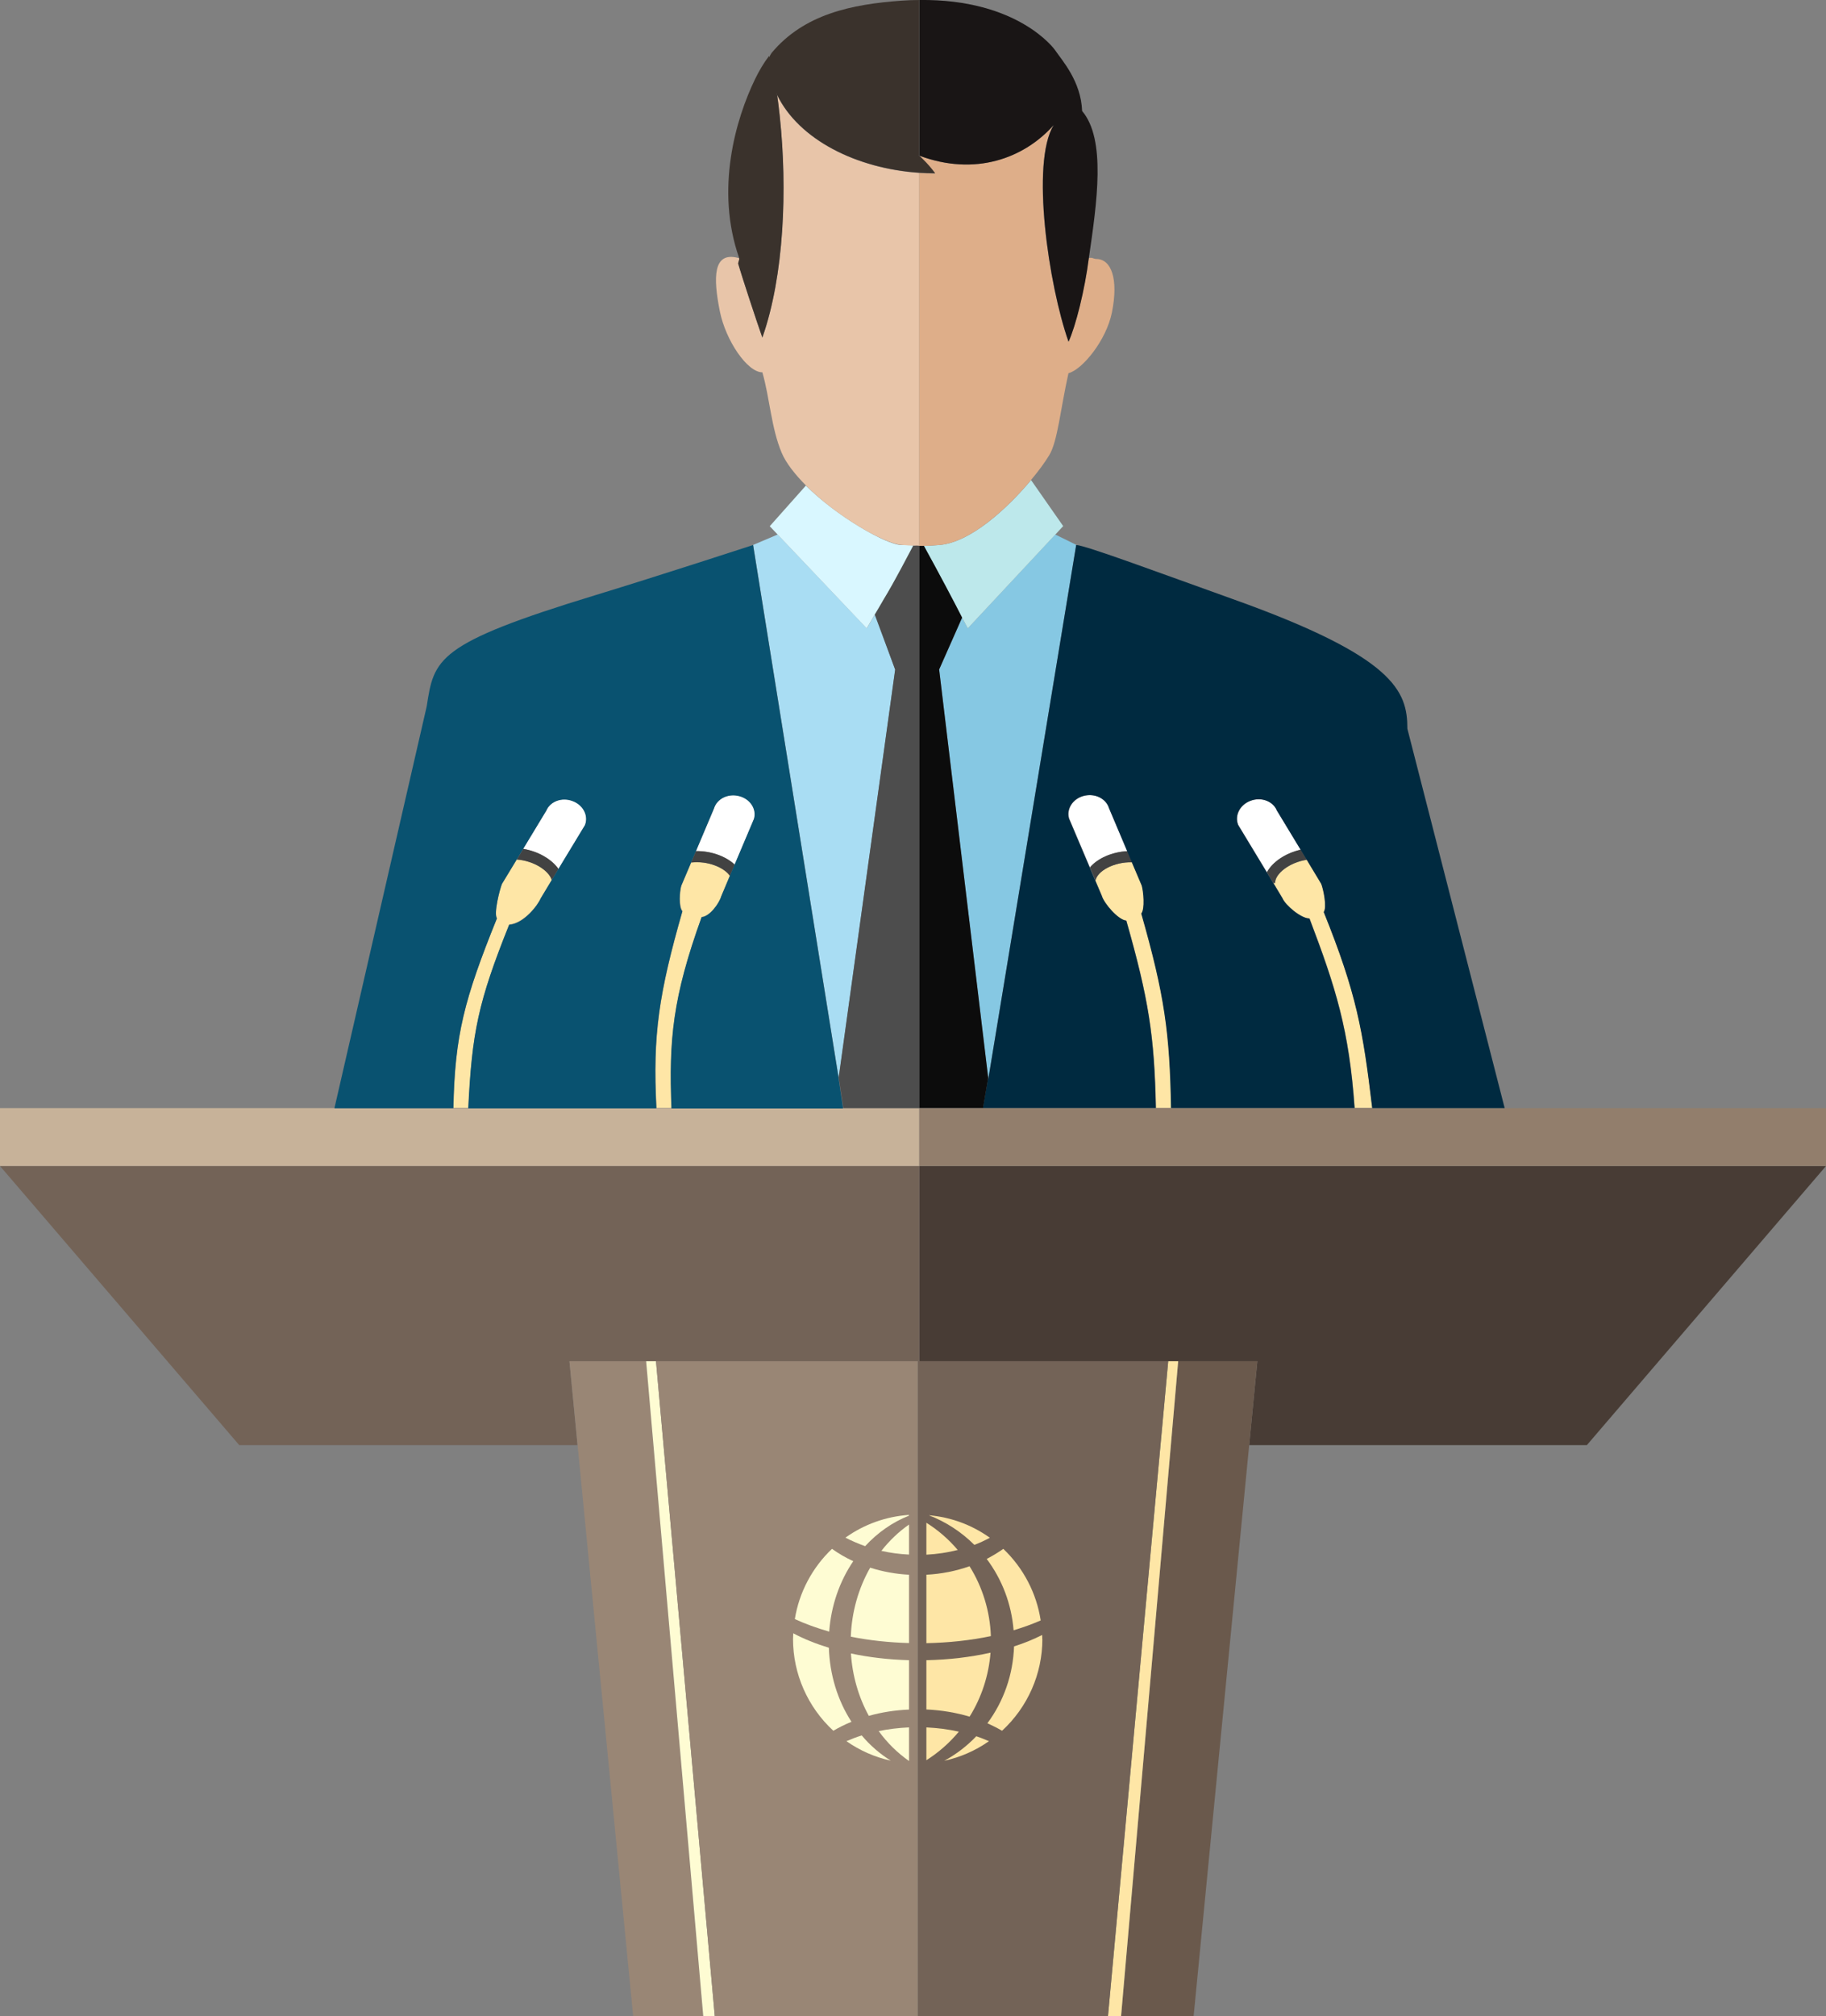 <?xml version="1.0" encoding="UTF-8"?>
<svg id="Layer_2" data-name="Layer 2" xmlns="http://www.w3.org/2000/svg" viewBox="0 0 163.09 179.99">
  <rect x="0" y="0" width="163.09" height="179.99" fill="#808080" stroke="none"/>
  <defs>
    <style>
      .cls-1 {
        fill: #86c8e3;
      }

      .cls-2 {
        fill: #fff;
      }

      .cls-3 {
        fill: #0c0c0c;
      }

      .cls-4 {
        fill: #998675;
      }

      .cls-5 {
        fill: #67786d;
      }

      .cls-6 {
        fill: #002a40;
      }

      .cls-7 {
        fill: #bde8eb;
      }

      .cls-8 {
        fill: #4d4d4d;
      }

      .cls-9 {
        fill: #c7b299;
      }

      .cls-10 {
        fill: #e8c5a9;
      }

      .cls-11 {
        fill: #095270;
      }

      .cls-12 {
        fill: #736357;
      }

      .cls-13 {
        fill: #fefcd3;
      }

      .cls-14 {
        fill: #424242;
      }

      .cls-15 {
        fill: #fee6a6;
      }

      .cls-16 {
        fill: #262222;
      }

      .cls-17 {
        fill: #d9f7ff;
      }

      .cls-18 {
        fill: #483c35;
      }

      .cls-19 {
        fill: #927e6c;
      }

      .cls-20 {
        fill: #a9ddf3;
      }

      .cls-21 {
        fill: #6a594c;
      }

      .cls-22 {
        fill: #3a322c;
      }

      .cls-23 {
        fill: #191515;
      }

      .cls-24 {
        fill: #deae89;
      }
    </style>
  </defs>
  <g id="Layer_2-2" data-name="Layer 2">
    <g>
      <g>
        <polygon class="cls-1" points="94.25 47.72 86.44 56.1 85.93 55.15 83.88 59.77 88.27 96.34 96.12 48.65 96.14 48.65 94.25 47.72"/>
        <path class="cls-20" d="m79.95,59.77l-1.68-4.66c0-.31.19-.76.46-1.25l-1.31,2.24-7.96-8.38-2.19.93,7.64,47.6,5.05-36.48Z"/>
        <path class="cls-7" d="m83.87,48.66c-.69.05-1.09.08-1.35.08l3.92,7.36,8.52-9.13-2.87-4.11c-2.12,2.54-5.43,5.59-8.21,5.8Z"/>
        <path class="cls-17" d="m78.73,53.86c.09-.17.2-.34.3-.51l2.73-4.65c-.22-.02-.55-.04-1.25-.04-1.3,0-5.8-2.57-8.53-5.31l-3.23,3.63,8.66,9.12,1.31-2.24Z"/>
        <path class="cls-15" d="m118.01,78.9l-1.29-2.14c-1.56.24-2.83,1.25-2.83,2.07h-.15l.81,1.35c.26.64,1.69,1.83,2.42,1.82,2.36,6.21,3.54,9.96,4.03,16.92h1.57c-.82-6.98-1.4-10.25-4.33-17.5.3-.43-.03-2.04-.23-2.53Z"/>
        <path class="cls-15" d="m48.31,80.18l.97-1.61c-.25-.83-1.58-1.72-3.13-1.84l-1.31,2.16c-.2.49-.76,2.65-.45,3.08-2.92,7.24-3.75,10.42-3.89,16.94h1.34c.32-6.74.88-9.48,3.65-16.38,1.29-.09,2.55-1.72,2.82-2.36Z"/>
        <path class="cls-15" d="m101.99,79.06l-.88-2.07c-1.64-.05-3.12.79-3.27,1.63l.58,1.36c.19.66,1.46,2.16,2.19,2.22,2,7.02,2.5,10.28,2.64,16.73h1.37c-.13-6.71-.57-10.04-2.66-17.36.35-.4.19-1.99.04-2.5Z"/>
        <path class="cls-15" d="m62.68,81.86c.73-.06,1.56-1.22,1.76-1.88l.75-1.78c-.51-.74-1.96-1.36-3.46-1.19l-.87,2.05c-.15.51-.24,1.89.1,2.28-2.09,7.32-2.67,11.01-2.32,17.58h1.35c-.24-6.16.1-9.87,2.69-17.07Z"/>
        <path class="cls-2" d="m99.08,72.16c-.25-.87-1.26-1.37-2.25-1.11-.99.25-1.58,1.16-1.33,2.03l1.85,4.36c.69-.82,1.97-1.38,3.35-1.45l-1.62-3.83Z"/>
        <path class="cls-2" d="m69.41,8.49c-.02-.16-.07-.14,0,0h0Z"/>
        <path class="cls-2" d="m67.36,73.08c.25-.87-.34-1.78-1.33-2.03-.99-.25-1.99.25-2.25,1.11l-1.62,3.83c1.36-.02,2.66.46,3.46,1.21l1.74-4.11Z"/>
        <path class="cls-2" d="m116.18,75.86l-2.12-3.5c-.35-.84-1.4-1.23-2.35-.87-.95.35-1.45,1.32-1.11,2.16l2.56,4.23c.5-.93,1.65-1.71,3.02-2.02Z"/>
        <path class="cls-2" d="m49.88,77.58l2.38-3.93c.34-.84-.15-1.81-1.11-2.16-.96-.36-2,.04-2.35.87l-2.07,3.42c1.34.22,2.54.92,3.15,1.79Z"/>
        <polygon class="cls-18" points="82.11 121.53 104.34 121.53 105.23 121.53 112.3 121.53 111.57 129.02 114.33 129.02 141.73 129.02 163.09 104.1 82.11 104.1 82.11 121.53"/>
        <polygon class="cls-12" points="58.59 121.53 82.11 121.53 82.11 104.1 0 104.1 21.37 129.02 48.76 129.02 51.58 129.02 50.86 121.53 57.71 121.53 58.59 121.53"/>
        <polygon class="cls-4" points="50.86 121.53 56.55 179.99 62.81 179.99 57.71 121.53 50.86 121.53"/>
        <polygon class="cls-13" points="57.71 121.53 62.81 179.99 63.84 179.99 58.59 121.53 57.71 121.53"/>
        <polygon class="cls-21" points="100.13 179.99 106.61 179.99 112.3 121.53 105.23 121.53 100.13 179.99"/>
        <polygon class="cls-15" points="104.34 121.53 98.96 179.99 100.13 179.99 105.23 121.53 104.34 121.53"/>
        <path class="cls-14" d="m81.64,51.24c.27-.01-.28,0,0,0h0Z"/>
        <path class="cls-5" d="m82.11,13.9c-.09-.03-.17-.06-.26-.09.08.03.14.06.21.09.02,0,.03.01.04.02v-.02Z"/>
        <path class="cls-10" d="m69.41,8.49c.08.55.15,1.12.21,1.69,0,.09.02.18.03.27.68,6.43.39,14.17-1.56,19.7-.45-1.26-1.79-5.34-2.16-6.6,0-.14.13-.36.09-.49-.16-.05-.02-.01-.16-.05-2.17-.52-2.17,1.76-1.57,4.77.53,2.64,2.46,5.46,3.8,5.46.66,2.28.79,4.96,1.72,7.17.39.93,1.19,1.94,2.17,2.93,2.72,2.74,6.96,5.18,8.53,5.31,1.04.08,1.37.06,1.6.08.14.01-.11,0,0,0V15.44c-5.61-.38-10.76-2.96-12.7-6.95Z"/>
        <path class="cls-24" d="m97.91,23.12c-.23,0-.4-.18-.67-.07-.37,2.83-1.16,6.03-1.81,7.46-1.78-5.04-3.39-15.99-1.33-19.34-2.66,2.98-7.03,4.58-11.99,2.73v.02c.7.71,1.41,1.57,1.41,1.57-.47,0-.94-.02-1.41-.05v33.3c.1,0,.23.01.41,0,.27,0,.66-.03,1.35-.08,2.78-.21,6.09-3.26,8.21-5.8.69-.82,1.25-1.59,1.62-2.2.76-1.21,1.02-4.18,1.73-7.34,1.25-.33,3.38-2.94,3.88-5.42.61-3.01-.06-4.78-1.4-4.78Z"/>
        <path class="cls-16" d="m82.11,13.94v.68c.12,0,.23,0,.35,0,0,0-.01-.44-.35-.69Z"/>
        <path class="cls-16" d="m82.11,13.84c-.09-.01-.17-.01-.26-.03.09.03.17.06.26.09v-.06Z"/>
        <path class="cls-23" d="m96.65,9.91c-.1-2.67-1.79-4.51-2.42-5.44-.01-.02-3.24-4.58-12.11-4.47v13.9c4.96,1.85,9.34.25,11.99-2.73-2.06,3.36-.45,14.31,1.33,19.34.65-1.43,1.45-4.63,1.81-7.46.73-5,1.55-10.61-.6-13.14Z"/>
        <path class="cls-22" d="m82.11,13.92v.02c.34.25,0,0,0,0-.02-.01-.03-.03-.04-.04-.07-.03-.04-.07.04-.06V0c-.52,0-1.04.02-1.6.06-4.44.32-8.7,1.2-11.59,4.66-.1.14-.16.26-.21.38,0-.03-.02-.06-.02-.1,0,0-.01.01-.02.02-.45.59-.86,1.28-1.23,2.04-1.74,3.59-3.57,9.87-1.42,15.98.04.13-.09.35-.09.49.36,1.26,1.71,5.34,2.16,6.6,1.95-5.53,2.24-13.27,1.56-19.7,0-.09-.02-.18-.03-.27-.06-.57-.13-1.14-.21-1.69-.07-.14-.02-.16,0,0,1.94,3.99,7.09,6.58,12.7,6.95.47.03.94.05,1.41.05,0,0-.43-.66-1.41-1.57Z"/>
        <path class="cls-16" d="m82.07,13.9s.03.03.04.04v-.02s-.03-.01-.04-.02Z"/>
        <path class="cls-14" d="m49.28,78.57l.6-.99c-.62-.87-1.81-1.57-3.15-1.79l-.57.95c1.55.11,2.88,1.01,3.13,1.84Z"/>
        <path class="cls-14" d="m65.19,78.2l.43-1.01c-.79-.74-2.09-1.22-3.46-1.21l-.43,1.02c1.5-.17,2.95.45,3.46,1.19Z"/>
        <path class="cls-14" d="m116.72,76.76l-.55-.9c-1.36.31-2.52,1.09-3.02,2.02l.58.95h.15c0-.82,1.27-1.84,2.83-2.07Z"/>
        <path class="cls-14" d="m101.12,76.99l-.42-1c-1.38.07-2.66.64-3.35,1.45l.5,1.17c.15-.84,1.64-1.67,3.27-1.63Z"/>
        <path class="cls-14" d="m79.03,53.35c-.11.17-.21.34-.3.51l.3-.51Z"/>
        <polygon class="cls-9" points="59.99 98.93 58.65 98.93 41.84 98.93 40.51 98.93 29.89 98.93 .04 98.93 0 98.93 0 104.1 82.11 104.1 82.11 99.7 82.11 98.93 59.99 98.93"/>
        <polygon class="cls-19" points="163.06 98.93 134.39 98.93 122.57 98.93 121 98.93 104.62 98.93 103.24 98.93 82.11 98.93 82.11 99.7 82.11 104.1 163.09 104.1 163.09 98.93 163.06 98.93"/>
      </g>
      <g>
        <polygon class="cls-4" points="58.59 121.53 63.84 179.99 81.98 179.99 81.98 121.53 58.59 121.53"/>
        <polygon class="cls-12" points="82.11 121.53 81.98 121.53 81.98 179.99 82.11 179.99 98.96 179.99 104.34 121.53 82.11 121.53"/>
      </g>
      <g>
        <path class="cls-15" d="m86.6,139.83c-1.22.43-2.51.69-3.86.76v6.11c2.01-.04,3.94-.25,5.76-.63-.08-2.22-.74-4.37-1.9-6.23Z"/>
        <path class="cls-13" d="m76.96,154.94c-.45.14-.9.31-1.36.51,1.2.84,2.54,1.43,3.96,1.74-.96-.6-1.85-1.36-2.6-2.26Z"/>
        <path class="cls-15" d="m88.12,139.17c1.39,1.85,2.22,4.04,2.41,6.38.86-.26,1.67-.55,2.42-.88-.37-2.43-1.55-4.69-3.34-6.39-.45.32-.95.62-1.48.9Z"/>
        <path class="cls-15" d="m88.47,147.55c-1.8.4-3.73.63-5.73.67v4.4c1.35.06,2.64.28,3.86.64,1.07-1.71,1.71-3.68,1.87-5.71Z"/>
        <path class="cls-15" d="m87.04,137.92c.45-.17.9-.38,1.37-.63-1.61-1.15-3.47-1.84-5.45-2.01,1.51.58,2.91,1.49,4.07,2.65Z"/>
        <path class="cls-13" d="m70.99,144.55c.93.43,1.96.8,3.07,1.12.17-2.3.91-4.46,2.15-6.29-.68-.31-1.31-.68-1.9-1.1-1.76,1.67-2.94,3.89-3.32,6.28Z"/>
        <path class="cls-13" d="m77.27,138.04c1.11-1.21,2.46-2.15,3.91-2.72v-.07c-2.05.14-4,.84-5.67,2.03.56.29,1.15.54,1.76.76Z"/>
        <path class="cls-15" d="m82.74,135.95v2.85c.96-.05,1.89-.19,2.8-.42-.81-.96-1.75-1.77-2.8-2.43Z"/>
        <path class="cls-13" d="m76.05,153.72c-1.25-1.93-1.94-4.21-2.02-6.61-1.17-.36-2.24-.79-3.18-1.29,0,.17-.02.34-.02.52,0,3.1,1.31,6.07,3.6,8.18.51-.3,1.05-.57,1.62-.8Z"/>
        <path class="cls-13" d="m81.19,136.11c-.92.64-1.75,1.43-2.47,2.35.79.18,1.62.29,2.47.33v-2.69Z"/>
        <path class="cls-15" d="m93.09,146.34c0-.12,0-.25-.01-.37-.77.39-1.61.73-2.51,1.02-.09,2.51-.91,4.88-2.38,6.86.46.21.9.43,1.31.67,2.29-2.11,3.6-5.08,3.6-8.18Z"/>
        <path class="cls-13" d="m81.19,157.22v-3c-.93.04-1.84.15-2.71.33.77,1.06,1.68,1.95,2.71,2.67Z"/>
        <path class="cls-13" d="m81.19,152.62v-4.4c-1.81-.05-3.55-.25-5.19-.6.13,1.98.68,3.9,1.6,5.57,1.13-.32,2.34-.51,3.58-.56Z"/>
        <path class="cls-15" d="m85.64,154.6c-.94-.21-1.91-.33-2.9-.38v2.93c1.09-.69,2.07-1.55,2.9-2.55Z"/>
        <path class="cls-15" d="m87.2,155.01c-.84.88-1.81,1.62-2.86,2.19,1.43-.31,2.78-.9,3.99-1.75-.39-.17-.76-.31-1.13-.44Z"/>
        <path class="cls-13" d="m75.98,146.12c1.65.33,3.4.52,5.21.57v-6.1c-1.2-.06-2.37-.28-3.47-.63-1.05,1.84-1.65,3.96-1.73,6.16Z"/>
      </g>
      <g>
        <path class="cls-8" d="m81.56,48.72s-1.88,3.59-2.53,4.63c0,0-.57,1-.9,1.53l1.82,4.9-5.04,36.4.41,2.75h6.79v-50.19c-.08,0,.14-.04-.55-.02Z"/>
        <path class="cls-11" d="m74.9,96.26l-7.64-47.6s-8.33,2.72-14.1,4.48c-14.21,4.33-14.39,5.67-15.05,9.93l-8.24,35.87h10.62c.13-6.53.97-9.71,3.89-16.94-.3-.43.25-2.59.45-3.08l1.31-2.16.57-.95,2.07-3.42c.35-.84,1.4-1.23,2.35-.87.96.35,1.45,1.32,1.11,2.16l-2.38,3.93-.6.99-.97,1.61c-.26.64-1.52,2.27-2.82,2.36-2.77,6.9-3.32,9.64-3.65,16.38h16.8c-.34-6.57.23-10.27,2.32-17.58-.35-.4-.25-1.77-.1-2.28l.87-2.05.43-1.02,1.62-3.83c.26-.87,1.26-1.37,2.25-1.11.99.25,1.58,1.16,1.33,2.03l-1.74,4.11-.43,1.01-.75,1.78c-.19.66-1.03,1.82-1.76,1.88-2.59,7.2-2.93,10.91-2.69,17.07h15.33l-.41-2.75v.08Z"/>
        <path class="cls-6" d="m122.57,98.93h11.82l-8.69-33.87c0-3.36-1.12-6.41-15.61-11.58-6.26-2.24-13.12-4.79-13.95-4.82l1.21,1.72-1.21-1.72s-.01,0-.02,0l-6.33,38.46.02-.13-.02.13-1.52,9.22-.02-.12-.46,2.7h15.44c-.13-6.45-.64-9.71-2.64-16.73-.73-.06-2-1.55-2.19-2.22l-.58-1.36-.5-1.17-1.85-4.36c-.25-.87.34-1.78,1.33-2.03.99-.25,1.99.25,2.25,1.11l1.62,3.83.42,1,.88,2.07c.15.51.3,2.1-.04,2.5,2.09,7.32,2.54,10.66,2.66,17.36h16.39c-.49-6.97-1.67-10.71-4.03-16.92-.73.02-2.16-1.18-2.42-1.82l-.81-1.35-.58-.95-2.56-4.23c-.34-.84.15-1.81,1.11-2.16.96-.36,2.01.04,2.35.87l2.12,3.5.55.9,1.29,2.14c.2.49.53,2.1.23,2.53,2.92,7.25,3.5,10.52,4.33,17.5Z"/>
        <path class="cls-3" d="m83.88,59.77l2.05-4.63c-.52-1.05-2.2-4.23-3.41-6.4h-.41s0,50.18,0,50.18h5.69l.46-2.7-4.38-36.45Z"/>
      </g>
    </g>
  </g>
</svg>